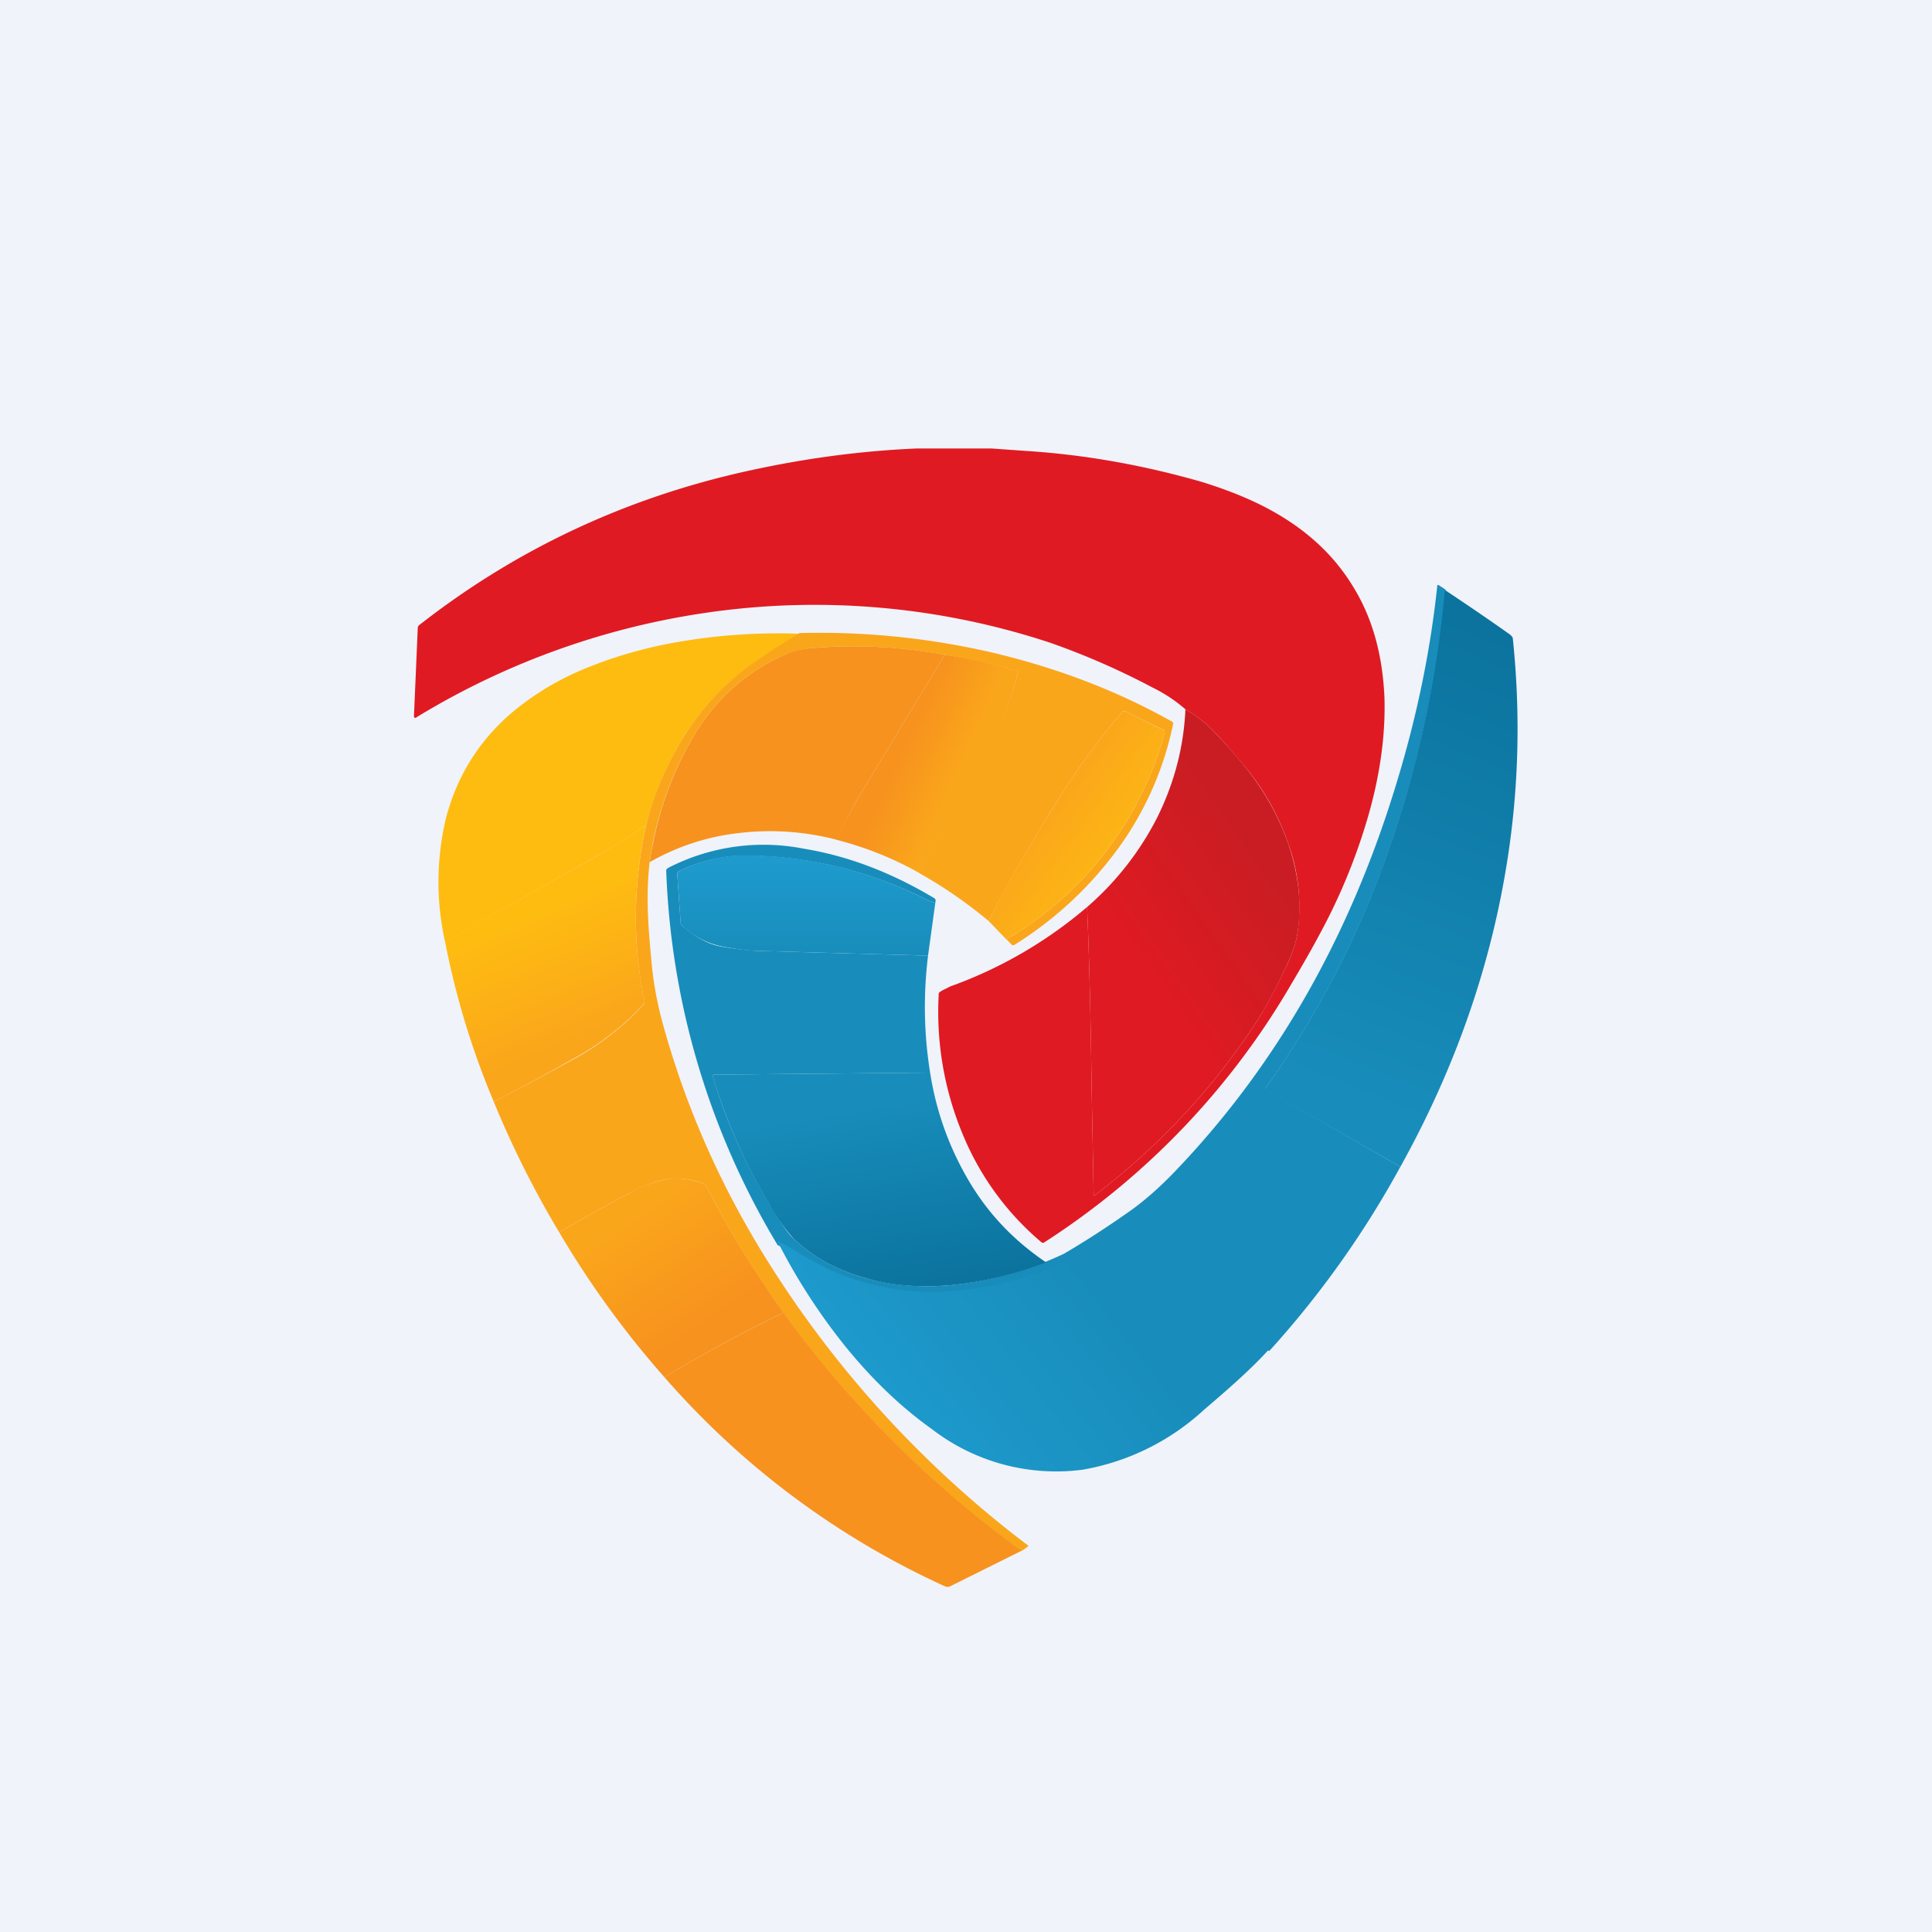 <!-- by TradingView --><svg width="56" height="56" viewBox="0 0 56 56" xmlns="http://www.w3.org/2000/svg"><path fill="#F0F3FA" d="M0 0h56v56H0z"/><path d="m28.75 13 .98.07c1.74.11 3.44.42 5.11.9.58.18 1.11.38 1.61.62 1.24.6 2.16 1.4 2.78 2.43.56.91.85 1.99.9 3.22.03 1.08-.13 2.26-.5 3.51a17.1 17.1 0 0 1-1.38 3.33c-.18.34-.45.82-.83 1.46a22.12 22.12 0 0 1-7.15 7.47c-.02.02-.05.02-.08 0a8.13 8.13 0 0 1-2.28-3.12 9.2 9.2 0 0 1-.7-4.08c0-.03.02-.05.04-.06l.06-.04.24-.12a12.7 12.7 0 0 0 3.96-2.3c.05 1.14.1 2.87.13 5.17l.06 3.16c0 .03.01.04.04.02a20.27 20.27 0 0 0 4.66-4.99c.23-.35.52-.88.85-1.57.2-.4.32-.76.36-1.05a5.4 5.4 0 0 0-.27-2.58 7.15 7.15 0 0 0-1.29-2.27c-.37-.44-.68-.8-.95-1.06-.22-.22-.46-.4-.74-.56a4.33 4.33 0 0 0-.95-.63 21.55 21.55 0 0 0-2.97-1.3 21.76 21.76 0 0 0-10.1-.85 22.28 22.28 0 0 0-8.25 3c-.06.05-.1.03-.09-.05l.11-2.54c0-.03.02-.05.04-.07 2.81-2.2 6-3.7 9.57-4.48 1.6-.35 3.21-.57 4.84-.64h2.2Z" fill="#E01A22"/><path d="M41.9 17.09c-.25 2.63-.8 5.16-1.65 7.57a27.23 27.23 0 0 1-3.56 6.87c-.01.03 0 .04.02.06l3.88 2.23a27.68 27.68 0 0 1-3.8 5.34 57.81 57.81 0 0 1-3.08-1.73 38 38 0 0 0-2.1-1.1.08.08 0 0 0-.08 0 9.14 9.14 0 0 1-3.93 1.2 7.7 7.7 0 0 1-4.36-1.06 6.08 6.08 0 0 0-.7-.38 22.6 22.6 0 0 1-3.23-10.87c0-.02.03-.04.05-.06a6.03 6.03 0 0 1 3.94-.56c1.28.21 2.54.69 3.79 1.44.02.02.03.04.03.07l-.01.06-.21-.07a11.7 11.7 0 0 0-5.38-1.3 4.4 4.4 0 0 0-1.85.46.07.07 0 0 0-.04.08l.1 1.42c0 .03.02.05.04.07.38.33.74.53 1.1.6.46.08.81.12 1.06.13l4.97.14c-.14 1.14-.12 2.27.06 3.39l-6.27.06c-.03 0-.04.02-.03.04.38 1.29.93 2.52 1.64 3.7.32.54.55.88.7 1.01.56.53 1.25.91 2.07 1.14.74.21 1.53.28 2.37.22a9.94 9.94 0 0 0 3.4-.92c.65-.38 1.31-.81 2-1.3.42-.31.83-.68 1.25-1.12 2.96-3.1 5.1-6.89 6.44-11.39.57-1.9.94-3.75 1.13-5.55 0-.03.02-.03.04-.02l.2.13Z" fill="#188DBB"/><path d="M40.59 33.82 36.7 31.6c-.03-.02-.03-.03-.02-.06a27.23 27.23 0 0 0 3.56-6.87c.85-2.41 1.4-4.94 1.64-7.57.63.42 1.25.84 1.87 1.28.07.05.1.1.1.13.21 2.02.18 4.03-.1 6.03-.45 3.2-1.5 6.3-3.17 9.3Z" fill="url(#a)"/><path d="m23.18 18.36-1.18.75a7.3 7.3 0 0 0-2.18 2.24c-.5.8-.86 1.66-1.09 2.57-.65.43-1.15.74-1.48.92L12.9 27.3a7.98 7.98 0 0 1 .03-3.6c.32-1.2.94-2.21 1.89-3.03a8.06 8.06 0 0 1 2.26-1.34c.8-.32 1.64-.56 2.56-.72a16.9 16.9 0 0 1 3.54-.24Z" fill="#FEBC11"/><path d="M29.17 27.23a9.97 9.97 0 0 0 4.59-6c0-.03 0-.06-.03-.07l-1.11-.54c-.03-.02-.06-.01-.08.01-.67.76-1.35 1.7-2.03 2.8a49.92 49.92 0 0 0-1.86 3.26c-.64-.53-1.3-.99-2.02-1.39a46.49 46.49 0 0 1 1.96-3.54c.41-.71.72-1.47.91-2.26.01-.03 0-.04-.03-.05-.69-.2-1.39-.36-2.1-.47a14.3 14.3 0 0 0-3.77-.2c-.32.02-.62.1-.9.22a5.66 5.66 0 0 0-2.55 2.27 9.72 9.72 0 0 0-1.32 3.72c-.05.43-.07.93-.05 1.47.01.36.05.85.11 1.48.05.54.15 1.07.28 1.58.67 2.49 1.7 4.84 3.09 7.05a30.8 30.8 0 0 0 7.53 8.22c.02.01.02.03 0 .04l-.18.13a31.02 31.02 0 0 1-6.9-6.9 30.2 30.2 0 0 1-2.26-3.72 1.98 1.98 0 0 0-1.12-.16c-.3.05-.66.18-1.08.4-.68.36-1.36.74-2.04 1.14a28.2 28.2 0 0 1-1.9-3.79c.53-.26 1.29-.67 2.3-1.22a7.9 7.9 0 0 0 2.05-1.6.08.08 0 0 0 .02-.08c-.35-1.7-.33-3.41.05-5.11.22-.91.59-1.77 1.09-2.57A7.3 7.3 0 0 1 22 19.1c.38-.26.77-.5 1.17-.75 1.89-.05 3.74.14 5.57.56 1.87.44 3.62 1.1 5.22 2 .04.01.05.05.04.09a9.3 9.3 0 0 1-1.64 3.66c-.8 1.08-1.79 2-2.96 2.73-.03.01-.05.01-.07 0l-.16-.17Z" fill="#FAA61B"/><path d="m27.38 18.98-2.46 4.07c-.18.3-.4.74-.67 1.29a7.64 7.64 0 0 0-2.78-.2c-.95.1-1.83.39-2.64.85.03-.17.05-.34.09-.5a9.72 9.72 0 0 1 1.23-3.22A5.66 5.66 0 0 1 22.7 19c.27-.13.57-.2.9-.22a14.3 14.3 0 0 1 3.78.2Z" fill="#F7921E"/><path d="M26.64 25.3a9.9 9.9 0 0 0-2.4-.96c.27-.55.5-.98.68-1.29l2.46-4.07c.7.1 1.4.26 2.1.47.02 0 .03.02.02.05a8.62 8.62 0 0 1-1.2 2.77 46.54 46.54 0 0 0-1.66 3.03Z" fill="url(#b)"/><path d="m29.17 27.23-.52-.54c.5-.98 1.12-2.07 1.86-3.26.68-1.1 1.36-2.04 2.03-2.8.02-.02.05-.02.08-.01l1.1.54c.04.01.05.04.04.07a9.97 9.97 0 0 1-4.59 6Z" fill="url(#c)"/><path d="M31.5 26.3a8.6 8.6 0 0 0 2.03-2.58c.5-1 .78-2.05.83-3.16.28.16.52.34.74.56.27.27.59.62.95 1.06.57.69 1 1.45 1.29 2.27.3.9.4 1.76.27 2.58-.04.3-.16.64-.36 1.05-.33.7-.62 1.22-.85 1.57a20.27 20.27 0 0 1-4.66 4.99c-.02.02-.04.01-.04-.02l-.06-3.16c-.03-2.3-.08-4.03-.13-5.17Z" fill="url(#d)"/><path d="M18.73 23.92c-.38 1.7-.4 3.4-.05 5.1 0 .04 0 .06-.02.08a7.9 7.9 0 0 1-2.06 1.6c-1 .56-1.76.97-2.29 1.23-.63-1.5-1.1-3.04-1.41-4.64l4.35-2.45c.33-.18.83-.5 1.48-.92Z" fill="url(#e)"/><path d="m27.11 26.17-.21 1.53-4.97-.14c-.25 0-.6-.05-1.06-.14a2.4 2.4 0 0 1-1.1-.59.1.1 0 0 1-.04-.07l-.1-1.42c0-.04 0-.06.04-.08a4.4 4.4 0 0 1 1.85-.47 11.7 11.7 0 0 1 5.38 1.31l.21.07Z" fill="url(#f)"/><path d="M26.96 31.09c.17 1.1.54 2.14 1.1 3.1s1.3 1.75 2.26 2.4c-.93.36-1.9.59-2.88.67-.84.06-1.63 0-2.37-.22-.82-.23-1.5-.6-2.07-1.14a5.58 5.58 0 0 1-.7-1 16.14 16.14 0 0 1-1.64-3.7c-.01-.03 0-.05.03-.05l6.27-.06Z" fill="url(#g)"/><path d="M22.71 38.05a40.27 40.27 0 0 0-3.45 1.87 27.12 27.12 0 0 1-3.05-4.2c.68-.4 1.36-.78 2.04-1.14a3.6 3.6 0 0 1 1.08-.4c.37-.06.75 0 1.12.16a30.21 30.21 0 0 0 2.26 3.71Z" fill="url(#h)"/><path d="M36.83 39.06c-.57.64-1.31 1.27-1.95 1.82a6.92 6.92 0 0 1-3.5 1.72 5.9 5.9 0 0 1-4.36-1.17c-.9-.64-1.76-1.46-2.57-2.47a17.6 17.6 0 0 1-1.92-2.99c.16.07.4.2.7.39a7.2 7.2 0 0 0 4.33 1.07 9.56 9.56 0 0 0 4.05-1.24.07.07 0 0 1 .08 0c1.06.54 1.76.92 2.08 1.11 1 .62 2.02 1.2 3.06 1.76Z" fill="url(#i)"/><path d="M22.71 38.05a31.03 31.03 0 0 0 6.9 6.9l-2.07 1.03a.18.18 0 0 1-.15 0 23.92 23.92 0 0 1-8.13-6.06c1.12-.68 2.27-1.3 3.45-1.87Z" fill="#F7921E"/><defs><linearGradient id="a" x1="44" y1="18.62" x2="38.69" y2="31.87" gradientUnits="userSpaceOnUse"><stop stop-color="#0B739E"/><stop offset="1" stop-color="#188DBB"/></linearGradient><linearGradient id="b" x1="26.17" y1="21.71" x2="27.78" y2="22.45" gradientUnits="userSpaceOnUse"><stop stop-color="#F7921E"/><stop offset="1" stop-color="#FAA61B"/></linearGradient><linearGradient id="c" x1="29.86" y1="23.92" x2="32.65" y2="25.95" gradientUnits="userSpaceOnUse"><stop stop-color="#FAA61B"/><stop offset="1" stop-color="#FEBC11"/></linearGradient><linearGradient id="d" x1="32.46" y1="27.61" x2="36.6" y2="24.72" gradientUnits="userSpaceOnUse"><stop stop-color="#E01A22"/><stop offset="1" stop-color="#C91D23"/></linearGradient><linearGradient id="e" x1="13.93" y1="27.12" x2="15.42" y2="30.64" gradientUnits="userSpaceOnUse"><stop stop-color="#FEBC11"/><stop offset="1" stop-color="#FAA61B"/></linearGradient><linearGradient id="f" x1="23.37" y1="24.79" x2="23.37" y2="27.7" gradientUnits="userSpaceOnUse"><stop stop-color="#1E9BCE"/><stop offset="1" stop-color="#188DBB"/></linearGradient><linearGradient id="g" x1="29.29" y1="36.81" x2="28.39" y2="31.45" gradientUnits="userSpaceOnUse"><stop stop-color="#0B739E"/><stop offset="1" stop-color="#188DBB"/></linearGradient><linearGradient id="h" x1="17.29" y1="35.86" x2="19.46" y2="39.02" gradientUnits="userSpaceOnUse"><stop stop-color="#FAA61B"/><stop offset="1" stop-color="#F7921E"/></linearGradient><linearGradient id="i" x1="26.42" y1="43.05" x2="34.48" y2="36.77" gradientUnits="userSpaceOnUse"><stop stop-color="#1E9BCE"/><stop offset=".76" stop-color="#188DBB"/></linearGradient></defs></svg>